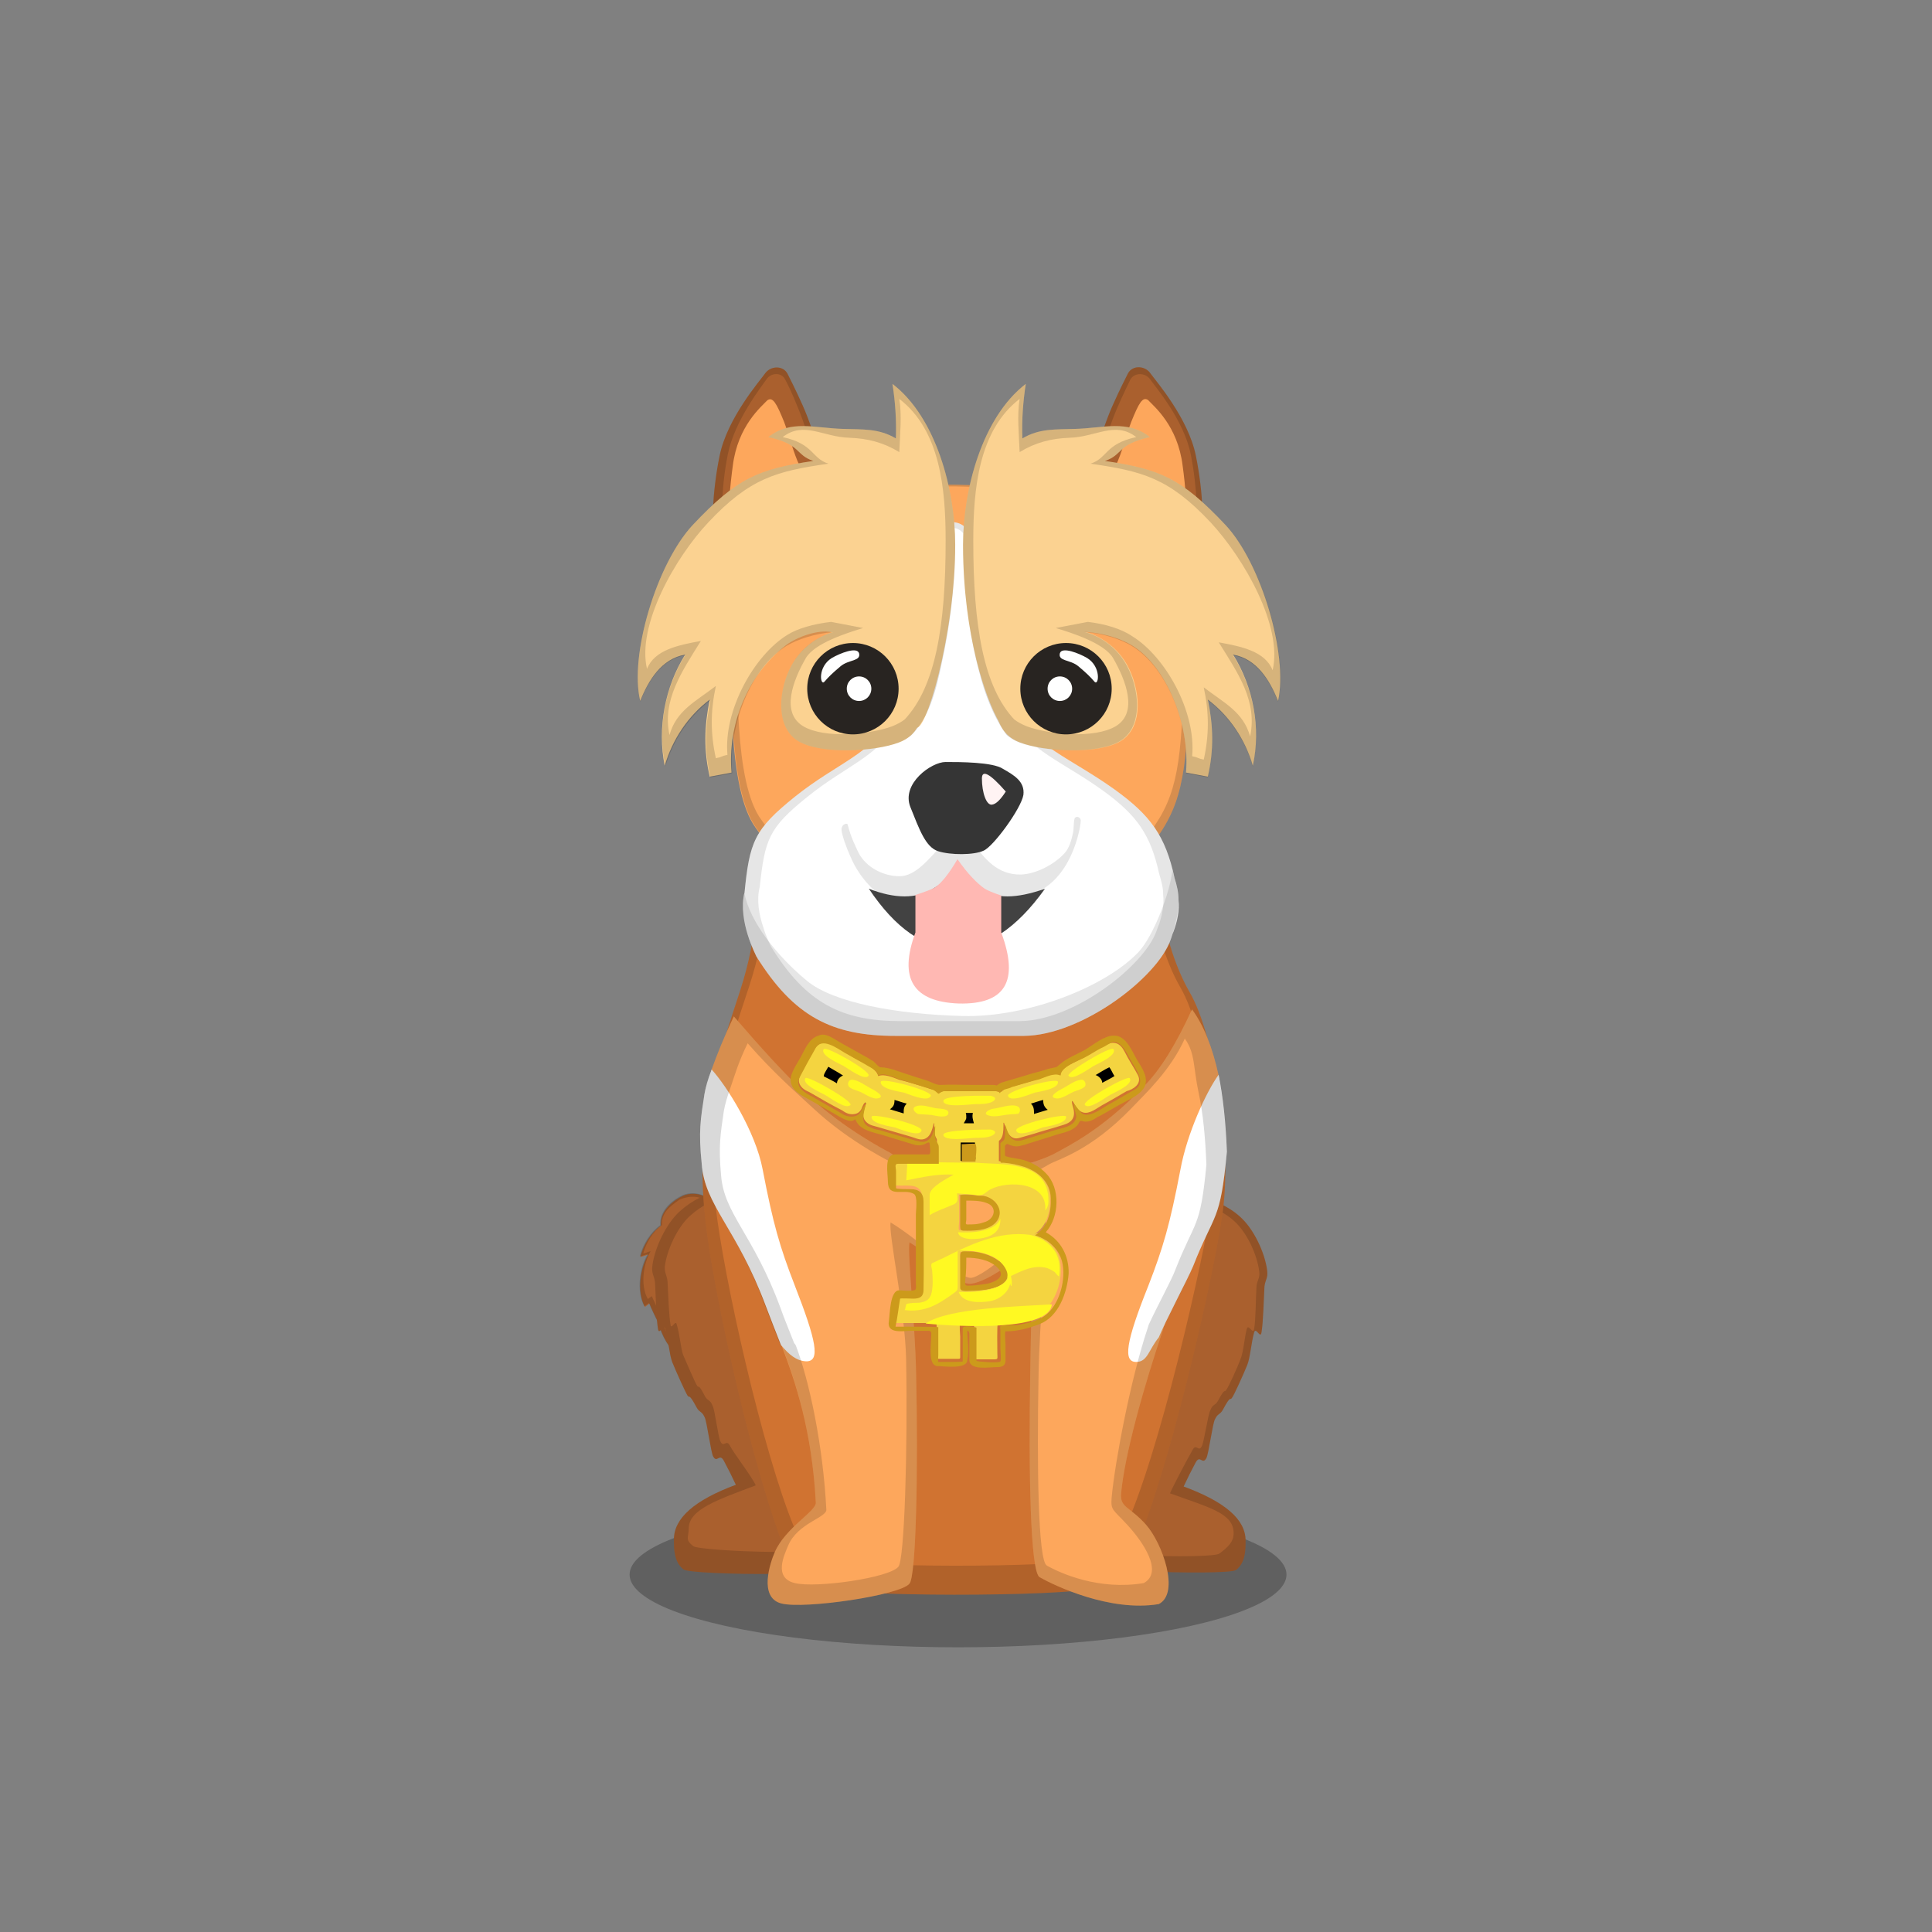 ﻿<?xml version="1.0" encoding="utf-8"?><!DOCTYPE svg PUBLIC "-//W3C//DTD SVG 1.1//EN" "http://www.w3.org/Graphics/SVG/1.1/DTD/svg11.dtd"><svg x="0" y="0" width="340px" height="340px" viewBox="0, 0, 340, 340" preserveAspectRatio="xMidYMid" font-size="0" id="a" enable-background="new 0 0 340 340" xmlns="http://www.w3.org/2000/svg" xmlns:xlink="http://www.w3.org/1999/xlink" xmlns:xml="http://www.w3.org/XML/1998/namespace" version="1.1"><rect x="0" y="0" width="340" height="340" fill="#808080" stroke="none"/><g id="b" fill="#000"><g id="c"><g transform="translate(0, 0) translate(0, 224)" id="d"><ellipse cx="168.6" cy="53.1" rx="57.8" ry="12.8" fill-opacity="0.25" id="e" /></g><g id="f"><g transform="translate(110.3, 119.9) translate(21.5, 106.5) scale(-1, 1) translate(-21.5, -106.5) translate(2, 90)" id="g"><g id="h"><path d="M24.9 18.9 C25.5 17.7 25.7 16.6 25.7 15.6 C25.3 16.7 24.6 17.7 23.6 18.4 C24.5 16.6 24.1 14.3 22.7 12.9 C22.5 16.6 20.1 20 19.4 21.4 C18.7 19.5 18 17.6 17.3 15.7 C17.1 17 16.8 18.2 16.6 19.5 C16.3 17.3 16.1 15.1 16.4 12.9 C16.2 13 16 13.2 15.8 13.3 C16.1 9.5 20 5.8 23.5 5.2 C26.7 4.6 31.5 5.6 33.6 8.8 C36.3 13 37.3 22.3 32.1 25.1 C30.4 26 27.3 27.7 26.4 28 C25.5 28.3 23.7 31 23.5 32.5 C22.5 31.6 22.3 30.2 21.1 29.3 C19.3 29.4 16.5 31.7 10 32 C-1.8 32.4 -1.1 25.2 1.9 24.1 C5.4 22.8 12.4 23.9 14.8 24.2 C19.1 24.6 22.9 23.2 24.9 18.9 z" id="i" fill="#FDA75C" /><path d="M15.9 13.9 C16.2 10.1 18.5 3.8 26 3.3 C27 3.2 28.1 3.3 29.2 3.6 C28.2 2.4 26.3 2 25 2.9 C25.9 0.7 28.8 -0.4 31 0.5 C32.6 1.2 35.2 3.1 35 5.8 C36.7 7 38.1 9.2 38.6 11.3 C38.1 11.2 37.7 11 37.2 10.9 C38.6 13.1 39.3 17.4 37.8 20.1 C37.5 19.9 37.3 19.7 37 19.5 C36.8 20.1 35.7 22.4 35.4 22.9 C34.8 25.3 33.5 27.5 31.7 29 C31.9 28.5 32 27.9 31.9 27.3 C31.9 27 31.8 26.6 31.6 26.3 C29.7 26.7 29.4 28.6 28.7 29.5 C28.7 28.9 28.1 28.1 26.5 28.4 C26.9 25.5 30.5 24.9 30.7 23.5 C30.9 24 31.4 24.3 31.9 24.6 C32.2 23.4 32.8 22.4 32.7 20.7 L34.2 21.3 C34.2 19.7 33.3 18.1 31.9 17.2 C32.8 17 33.7 16.8 34.6 16.7 C32.9 15.2 31.2 13.8 29.5 12.3 C30.5 12 31.4 11.8 32.4 11.5 C29.1 9.2 24.1 10 22 11.3 C22 10.2 22.6 8.1 23.3 7.8 C18.6 8.9 16.1 13.7 15.9 13.9 z" id="j" fill="#AA602E" /><path d="M3 23.8 C3.3 23.2 3.8 22.7 4.4 22.4 C6.5 21.6 10.2 22.9 13.2 24 C13.8 24.1 14.4 24.2 14.8 24.2 C19.1 24.6 22.9 23.2 24.9 18.9 C25.5 17.7 25.7 16.6 25.7 15.6 C25.3 16.7 24.6 17.7 23.6 18.4 C24.5 16.6 24.1 14.3 22.7 12.9 C22.5 16.6 20.1 20 19.4 21.4 L17.3 15.7 C17.1 17 16.8 18.2 16.6 19.5 C16.3 17.4 16.1 15.4 16.4 13.3 C16.2 13.7 16 13.9 16 13.9 C16 13.7 16 13.4 16.1 13.1 C16 13.2 16 13.2 15.9 13.2 C16 12.2 16.3 11.2 16.8 10.3 C18 7 20.7 3.6 26.1 3.2 C27.1 3.1 28.2 3.2 29.3 3.5 C28.3 2.3 26.4 1.9 25.1 2.8 C26 0.6 28.9 -0.5 31.1 0.4 C32.7 1.1 35.3 3 35.1 5.7 C36.8 6.9 38.2 9.1 38.7 11.2 C38.2 11.1 37.8 10.9 37.3 10.8 C38.7 13 39.4 17.3 37.9 20 C37.6 19.8 37.4 19.6 37.1 19.4 C36.9 20 35.8 22.3 35.5 22.8 C34.9 25.2 33.6 27.4 31.8 28.9 C32 28.4 32.1 27.8 32 27.2 C32 26.9 31.9 26.5 31.7 26.2 C29.8 26.6 29.5 28.5 28.8 29.4 C28.8 28.8 28.2 28 26.6 28.3 C26.6 28.1 26.7 27.9 26.7 27.8 C26.6 27.8 26.5 27.9 26.5 27.9 C25.6 28.2 23.8 30.9 23.6 32.4 C22.6 31.5 22.4 30.1 21.2 29.2 C19.4 29.3 16.6 31.6 10.1 31.9 C-1.7 32.3 -1 25.1 2 24 C2.2 23.9 2.6 23.8 3 23.8 z M3 23.8 C2 26 3.4 29.9 11.8 29.6 C17.7 29.3 20.3 27.2 21.9 27.1 C23 27.9 22.4 29.5 23.4 30.3 C23.6 28.9 26 26.1 26.8 25.9 C26.9 25.9 26.9 25.9 27 25.8 C27 26 26.9 26.1 26.9 26.3 C28.4 26 28.9 26.8 28.9 27.3 C29.5 26.5 29.8 24.5 31.6 24.1 C31.7 24.2 32.2 24.1 32.4 24.6 C32.7 25.3 32.7 25.8 32.6 26.1 C34.2 24.7 34.6 23.5 35.1 21.3 C35.4 20.8 36.4 18.7 36.6 18.2 C36.9 18.4 37.1 18.6 37.3 18.7 C38.7 16.2 38 12.3 36.8 10.3 C37.3 10.4 37.6 10.6 38.1 10.7 C37.6 8.8 36.4 6.8 34.8 5.7 C35 3.2 32.7 2 31.7 1.2 C29.7 0.4 27.8 0.5 26.4 2 C27.8 1.7 29.5 3 30.4 4.1 C29.4 3.8 27.4 3.6 26.5 3.7 C21.5 4 18.8 7.2 17.8 9.1 C17.3 9.9 16.5 12.6 16.5 12.8 C16.5 12.8 17.1 13 17.3 12.7 C16.9 13.9 16.8 15.1 16.9 16.4 C17.1 15.2 17.3 15.1 17.8 14.4 L19.5 19.8 C20.1 18.5 22.4 15.4 22.6 12 C23.9 13.3 25.2 15.6 24.4 17.2 C25.3 16.6 25.7 15.2 26.1 14.2 C26.3 15.2 26.5 18 25.9 19.1 C24.1 23 21.2 25.5 17.3 25.2 C16.5 25.1 15.1 24.6 13.4 24 C10.5 23.6 6 23.1 3 23.8 z" opacity="0.15" id="k" /></g></g><g transform="translate(120.5, 273.3) scale(1) translate(-120.5, -273.3) translate(85.9, 85.8) translate(28, 124)" id="l"><path d="M50.5 28.2 C50.5 14.3 19.2 -3.5 9.2 1 C8 1.6 6.8 2.4 5.7 3.4 C3.3 5.6 1.3 9.8 0.9 13 C0.7 14.5 1.4 14.8 1.4 16.4 C1.5 18.2 1.6 22.4 1.9 24.1 C2.1 25.3 2.9 23 3.2 24.1 C3.7 25.9 3.9 28.6 4.4 29.9 C5 31.4 6.8 35.4 7.1 35.8 C7.5 36.4 7.2 35.1 8.7 37.9 C9.2 38.8 9.6 38.5 10.1 39.6 C10.5 40.3 11.2 45.8 11.6 46.5 C12.3 47.8 12.7 45.8 13.5 47.3 C14.2 48.6 14.9 50 15.6 51.5 C8.3 54.2 4.7 57.4 4.7 61.1 C4.7 62.8 4.7 65.1 6.4 66.4 C7.7 67.4 37.5 67.9 38.9 65.1 C40.7 60 34.3 53.8 39.7 45.1 C43.7 38.5 50.5 37.5 50.5 28.2 z" id="m" fill="#AA602E" /><path d="M50.5 28.2 C50.5 37.5 43.7 38.5 39.7 45.1 C34.3 53.8 40.7 60 38.9 65.1 C37.5 67.9 7.7 67.4 6.4 66.4 C4.7 65.1 4.7 62.8 4.7 61.1 C4.7 57.4 8.3 54.2 15.6 51.5 C14.9 50 14.2 48.6 13.5 47.3 C12.7 45.8 12.3 47.8 11.6 46.5 C11.2 45.8 10.5 40.3 10.1 39.6 C9.6 38.5 9.2 38.8 8.7 37.9 C7.2 35.1 7.5 36.4 7.1 35.8 C6.8 35.4 5 31.4 4.4 29.9 C3.9 28.6 3.7 25.9 3.2 24.1 C2.9 23 2.1 25.3 1.9 24.1 C1.6 22.4 1.5 18.2 1.4 16.4 C1.4 14.8 0.7 14.5 0.9 13 C1.3 9.8 3.3 5.6 5.7 3.4 C6.8 2.4 8 1.6 9.2 1 C19.2 -3.5 50.5 14.3 50.5 28.2 z M48.3 27.1 C48.3 14.2 19.8 -2.2 10.7 2 C9.6 2.5 8.5 3.3 7.5 4.2 C5.3 6.2 3.5 10.1 3.1 13 C3 14.4 3.6 14.7 3.6 16.2 C3.7 17.8 3.8 21.7 4.1 23.3 C4.2 24.4 5 22.3 5.2 23.3 C5.7 24.9 5.9 27.4 6.3 28.6 C6.9 30 8.5 33.7 8.8 34.1 C9.1 34.6 8.9 33.4 10.2 36 C10.7 36.8 11.1 36.5 11.5 37.6 C11.9 38.2 12.5 43.3 12.9 43.9 C13.5 45.1 13.9 43.3 14.6 44.7 C15.2 45.9 18.5 50.2 19.1 51.6 C12.5 54.1 7.3 55.8 7.3 59.2 C7.3 60.8 6.6 61.1 8.1 62.3 C9.3 63.2 35.1 64.3 36.4 61.7 C38 57 33.5 50.7 38.4 42.6 C42.1 36.5 48.3 35.6 48.3 27.1 z" opacity="0.15" id="n" /></g><g transform="translate(217.4, 273.3) scale(1) translate(-217.4, -273.3) translate(85.9, 85.8) translate(113.5, 158) scale(-1, 1) translate(-113.5, -158) translate(89, 125)" id="o"><path d="M48.2 28.3 C48.2 14.6 24.6 -4.1 9.2 1 C8 1.6 6.8 2.3 5.7 3.3 C3.3 5.4 1.3 9.6 0.9 12.8 C0.7 14.3 1.4 14.5 1.4 16.1 C1.5 17.9 1.6 22 1.9 23.7 C2.1 24.9 2.9 22.6 3.2 23.7 C3.7 25.5 3.9 28.2 4.4 29.4 C5 30.9 6.8 34.9 7.1 35.2 C7.5 35.8 7.2 34.5 8.7 37.3 C9.2 38.2 9.6 37.9 10.1 39 C10.5 39.7 11.2 45.1 11.6 45.8 C12.3 47.1 12.7 45.1 13.5 46.6 C14.2 47.9 14.9 49.3 15.6 50.8 C8.3 53.5 4.7 56.6 4.7 60.3 C4.7 62 4.7 64.2 6.4 65.5 C7.7 66.5 39.4 65.8 40.8 63 C43.8 59.4 34.2 43.1 39.2 39.8 C44.4 37.6 48.2 34.7 48.2 28.3 z" id="p" fill="#AA602E" /><path d="M48.2 28.3 C48.2 34.7 44.4 37.6 39.2 39.8 C34.2 43.1 43.8 59.4 40.8 63 C39.4 65.8 7.7 66.5 6.4 65.5 C4.7 64.2 4.7 62 4.7 60.3 C4.7 56.6 8.3 53.5 15.6 50.8 C14.9 49.3 14.2 47.9 13.5 46.6 C12.7 45.1 12.3 47.1 11.6 45.8 C11.2 45.1 10.5 39.7 10.1 39 C9.6 37.9 9.2 38.2 8.7 37.3 C7.2 34.5 7.5 35.8 7.1 35.2 C6.8 34.9 5 30.9 4.4 29.4 C3.9 28.2 3.7 25.5 3.2 23.7 C2.9 22.6 2.1 24.9 1.9 23.7 C1.6 22 1.5 17.9 1.4 16.1 C1.4 14.5 0.7 14.3 0.9 12.8 C1.3 9.6 3.3 5.4 5.7 3.3 C6.8 2.3 8 1.6 9.2 1 C24.6 -4.1 48.2 14.6 48.2 28.3 z M46.8 27.4 C46.8 14.6 24.6 -2.9 10.1 1.9 C9 2.4 7.8 3.1 6.8 4 C4.5 6 2.7 9.9 2.3 12.9 C2.1 14.3 2.8 14.5 2.8 16 C2.9 17.7 2.9 21.5 3.2 23.1 C3.4 24.2 4.2 22 4.5 23.1 C4.9 24.7 5.1 27.3 5.6 28.4 C6.1 29.8 7.8 33.5 8.1 33.8 C8.5 34.4 8.2 33.2 9.6 35.8 C10.1 36.6 10.5 36.3 10.9 37.4 C11.3 38 12 43 12.4 43.7 C13 44.9 13.4 43 14.1 44.5 C14.8 45.7 17.4 50.6 18 52 C11.1 54.5 6.8 55.5 6.8 59 C6.8 60.5 7.7 61.4 9.3 62.6 C10.5 63.6 36.9 63.1 38.2 60.4 C41.1 57.1 33.6 41.2 38.3 38.1 C43.2 36 46.8 33.3 46.8 27.4 z" opacity="0.15" id="q" /></g><g transform="translate(85.9, 85.8) translate(35, 41)" id="r"><path d="M14.8 19.9 C11.3 33.7 12.9 36.6 9.3 47.7 C5.7 58.8 1.3 70.5 3.2 87.6 C4.6 100.8 11.8 132.8 17.6 146.9 C19.3 151.1 22.5 152.3 23.4 152.6 C27.2 154.2 66.3 154.3 72.2 152.6 C73.3 152.3 76.3 151.4 77.8 148.1 C84.6 134.1 92.8 97 94.1 87.6 C96.2 75.3 92.7 55.1 88.5 47.9 C82.5 37.5 82.5 23 81.3 20.8 C79.3 16.1 75.6 10.6 66.6 4.4 C63.9 2.5 51.7 0.7 49.1 0.8 C45.4 0.9 37.4 2 34.5 4.5 C28.5 9.6 16.7 12.5 14.8 19.9 z" id="s" fill="#D07331" /><path d="M14.8 19.9 C16.7 12.5 28.5 9.6 34.5 4.5 C37.4 2 45.4 0.9 49.1 0.8 C51.7 0.7 63.9 2.5 66.6 4.4 C75.6 10.6 79.3 16.1 81.3 20.8 C82.5 23 82.5 37.5 88.5 47.9 C92.7 55.1 96.2 75.3 94.1 87.6 C92.8 97 84.6 134.1 77.8 148.1 C76.3 151.4 73.3 152.3 72.2 152.6 C66.3 154.3 27.2 154.2 23.4 152.6 C22.5 152.3 19.3 151.1 17.6 146.9 C11.8 132.8 4.6 100.8 3.2 87.6 C1.3 70.5 5.7 58.8 9.3 47.7 C12.9 36.6 11.3 33.7 14.8 19.9 z M16.2 20.2 C12.8 33.5 14.4 36.3 10.9 46.9 C7.4 57.6 3.2 68.8 5 85.2 C6.4 97.8 13.3 128.6 18.9 142.1 C20.5 146.1 23.6 147.3 24.4 147.5 C28.1 149.1 65.6 149.2 71.2 147.5 C72.3 147.3 75.2 146.4 76.6 143.2 C83.1 129.8 91 94.2 92.3 85.2 C94.3 73.4 90.9 54 86.9 47.1 C81.1 37.1 81.1 23.2 80 21.1 C78.1 16.6 74.5 11.3 65.9 5.4 C63.3 3.5 51.6 1.8 49.1 1.9 C45.5 2 37.9 3.1 35.1 5.5 C29.3 10.3 18 13.1 16.2 20.2 z" opacity="0.15" id="t" /></g><g transform="translate(122.9, 177.64) scale(0.975, 1.027) translate(-121.7, -186.4) translate(98, 60.4) translate(24, 127)" id="u"><path d="M6.1 0.2 C11.1 5.7 15.3 10.1 18.8 13.2 C26.2 19.7 34 23.4 34.2 23.5 C39.7 27 43.3 27.1 48.3 27.1 C53.3 27.1 61.1 25.3 64.4 23.5 C66 22.6 72.5 19.8 80.3 12 C83.2 9.2 86 4.8 88.8 -1 C90.9 1.7 92.5 5.5 93.6 10.3 C94.4 14.1 91.9 19.6 92.1 24.6 C90.9 36.8 87.7 37.7 83.8 47 C82.9 49.2 84.6 50.8 83.6 53.8 C80.2 63.3 76.6 75.4 76 82 C75.8 84.4 77.6 84.2 80.5 87.3 C83.4 90.4 86.7 99 82.8 100.9 C74 102.3 63.9 97.7 61.3 96.3 C59.6 95.4 59.3 78 59.6 61.4 C59.7 51.6 60.3 42 59.6 39.7 C57.5 41.8 51.1 46.2 48.5 46 C45.9 45.8 43.6 42.3 37.8 38.9 C37.4 41.1 38.8 52.2 39 61.3 C39.4 78 39 96.2 37.8 97.4 C36.1 99.4 18.9 101.8 14.7 100.8 C10.5 99.8 12.7 93.7 13.5 92 C15.4 87.8 21 85 20.9 83.5 C20.2 71.3 17.3 63 14.7 56.5 C13.7 54.1 14.3 49.9 13.5 47.9 C8.1 34.4 6.9 36.4 4.9 31.7 C3.2 27.8 1 25.4 2 21.1 C3 16.8 1.4 11 2.1 9.3 C3 6.9 4.3 3.8 6.1 0.2 z" id="v" fill="#FDA75C" /><path d="M93.6 10.2 C94.4 14 94.9 18.4 95.1 23.4 C93.9 35.6 92.9 33.6 89 43 C88.1 45.1 83.9 52.6 82.8 55.2 C81 57.3 80.8 59.3 78.9 59.4 C76.2 59.6 76.9 55.9 80.9 46.4 C83.6 39.8 84.8 35.9 86.7 26.5 C87.9 20.2 91.4 13.1 93.6 10.2 z" id="w" fill="#FFF" /><path d="M14.6 56.5 C13.6 54.1 12.7 51.9 11.9 49.9 C6.6 36.4 0.8 32.6 0.3 25.4 C-0.3 19.9 0.1 17.8 0.8 13.5 C1 12.4 1.4 11 2.1 9.3 C4.8 12.1 10 19.9 11.3 26.4 C13.2 35.8 14.4 39.7 17.1 46.3 C21 55.8 21.8 59.4 19.1 59.3 C17.4 59.2 16.1 58.2 14.6 56.5 z" id="x" fill="#FFF" /><path d="M6.1 0.2 C11.1 5.7 15.3 10.1 18.8 13.2 C26.2 19.7 34 23.4 34.2 23.5 C39.7 27 43.3 27.1 48.3 27.1 C53.3 27.1 61.1 25.3 64.4 23.5 C66 22.6 72.5 19.8 80.3 12 C83.2 9.2 86 4.8 88.8 -1 C90.9 1.7 92.5 5.5 93.6 10.3 C94.4 14.1 94.9 18.5 95.1 23.5 C93.9 35.6 92.9 33.6 89 43 C88.3 44.7 85.5 49.8 83.8 53.1 C83.8 53.3 83.7 53.5 83.6 53.8 C80.2 63.3 76.6 75.4 76 82 C75.8 84.4 77.6 84.2 80.5 87.3 C83.4 90.4 86.7 99 82.8 100.9 C74 102.3 63.9 97.7 61.3 96.3 C59.6 95.4 59.3 78 59.6 61.4 C59.7 51.6 60.3 42 59.6 39.7 C57.5 41.8 51.1 46.2 48.5 46 C45.9 45.8 43.6 42.3 37.8 38.9 C37.4 41.1 38.8 52.2 39 61.3 C39.4 78 39 96.2 37.8 97.4 C36.1 99.4 18.9 101.8 14.7 100.8 C10.5 99.8 12.7 93.7 13.5 92 C15.4 87.8 21 85 20.9 83.5 C20.2 71.5 17.4 63.3 14.9 56.9 C14.8 56.8 14.7 56.6 14.5 56.5 C13.5 54.1 12.6 51.9 11.8 49.9 C6.6 36.4 0.8 32.6 0.3 25.4 C-0.3 19.9 0.1 17.8 0.8 13.5 C1 12.4 1.4 11 2.1 9.3 C3 6.9 4.3 3.8 6.1 0.2 z M8.6 4.8 C6.9 8.1 6.3 10.2 5.5 12.4 C4.9 14 4.5 15.3 4.3 16.4 C3.7 20.4 3.3 22.3 3.8 27.4 C4.3 34 9.6 37.5 14.5 50.1 C15.2 52 16.1 54 17 56.2 C17.1 56.3 17.2 56.4 17.3 56.6 C19.7 62.6 22.2 73.6 22.8 84.7 C22.9 86.1 17.6 87 15.9 90.9 C15.2 92.5 13.2 96.4 17.1 97.3 C21 98.2 34.2 96.4 35.8 94.5 C36.9 93.4 37.5 74.5 37.2 58.9 C37 50.5 34 37.5 34.4 35.5 C39.8 38.6 46.5 44.9 48.8 45 C51.1 45.1 60.4 37 62.3 35.1 C62.9 37.2 61.2 52.7 61.1 61.8 C60.8 77.1 61 93.5 62.6 94.3 C65 95.6 72 98.6 80.1 97.3 C83.7 95.4 79.9 90.2 77.2 87.4 C74.5 84.6 74.1 84.9 74.3 82.6 C74.9 76.5 77.7 62.4 80.8 53.6 C80.9 53.4 80.9 53.2 81 53 C82.5 49.9 85.2 45.2 85.8 43.6 C89.4 34.9 90.3 36.7 91.4 25.6 C91.2 20.9 90.8 16.8 90 13.3 C89 8.9 89.4 6.5 87.5 4 C84.9 9.5 80.4 13.4 77.8 16 C70.5 23.2 64.6 24.7 63.1 25.5 C60 27.2 52.9 30.9 48.3 30.9 C43.7 30.9 40.2 28.7 35.2 25.5 C35 25.4 27.3 22 20.5 16 C17.2 13.1 13.2 9.8 8.6 4.8 z" opacity="0.15" id="y" /></g></g><g id="z"><g transform="translate(137.7, 105) scale(0.8) translate(-137.7, -105) translate(-288, 48.6) translate(26, 0)" id="a1"><g transform="translate(0.776, 0)" id="b1"><path d="M383.5 49.2 C383.4 40.7 383.4 33.7 385.1 25.4 C386.8 17.1 393.9 9 395.1 7.3 C396.3 5.6 399 5.5 400 7.3 C400.5 8.3 401.7 10.6 403.4 14.4 C404.8 17.5 406.2 22 406.9 23.5 C410.4 31.4 413.3 35.7 414.2 40 C414.1 46.4 409 50.5 399.9 60.6 C398.3 62.5 395.1 63.8 391.5 63.2 C387.9 62.6 383.6 57.7 383.5 49.2 z" id="c1" fill="#AA602E" /><path d="M383.5 49.2 C383.4 40.7 383.4 33.7 385.1 25.4 C386.8 17.1 393.9 9 395.1 7.3 C396.3 5.6 399 5.5 400 7.3 C400.5 8.3 401.7 10.6 403.4 14.4 C404.8 17.5 406.2 22 406.9 23.5 C410.4 31.4 413.3 35.7 414.2 40 C414.1 46.4 409 50.5 399.9 60.6 C398.3 62.5 395.1 63.8 391.5 63.2 C387.9 62.6 383.6 57.7 383.5 49.2 z M385.6 46.7 C385.7 54.4 389.3 58.9 392.4 59.4 C395.4 59.9 398.1 58.8 399.5 57 C407.2 47.8 411.5 44.1 411.6 38.3 C410.8 34.4 408.4 30.5 405.4 23.3 C404.8 21.9 403.6 17.9 402.4 15 C401 11.5 400 9.5 399.5 8.6 C398.7 7 396.4 7.1 395.4 8.6 C394.4 10.1 388.4 17.6 386.9 25.1 C385.4 32.6 385.5 39 385.6 46.7 z" opacity="0.15" id="d1" /><path d="M389.4 55.7 C386 50.7 386.8 36.3 388 27.6 C389.1 18.8 394.3 14.6 395.6 13.2 C396.8 12.4 397.6 13.8 399.3 18 C400.2 20.3 401.4 25 402.7 27.6 C406.5 34.8 409.5 38.3 409.3 41.9 C409.1 46.8 405.3 47.1 401.3 53.4 C398.6 57.6 392.8 60.7 389.4 55.7 z" id="e1" fill="#FDA75C" /></g></g><g transform="translate(198.7, 104) scale(0.8) translate(-198.7, -104) translate(-285, 48.8) translate(101, 29) scale(-1, 1) translate(-101, -29) translate(85, 0)" id="f1"><g transform="translate(0.224, 0)" id="g1"><path d="M-383.2 49.2 C-383.3 40.7 -383.3 33.7 -381.6 25.4 C-379.9 17.1 -372.8 9 -371.6 7.3 C-370.4 5.6 -367.7 5.5 -366.7 7.3 C-366.2 8.3 -365 10.6 -363.3 14.4 C-361.9 17.5 -360.5 22 -359.8 23.5 C-356.3 31.4 -353.4 35.7 -352.5 40 C-352.6 46.4 -357.7 50.5 -366.8 60.6 C-368.4 62.5 -371.6 63.8 -375.2 63.2 C-378.8 62.6 -383.1 57.7 -383.2 49.2 z" id="h1" fill="#AA602E" /><path d="M-383.2 49.2 C-383.3 40.7 -383.3 33.7 -381.6 25.4 C-379.9 17.1 -372.8 9 -371.6 7.3 C-370.4 5.6 -367.7 5.5 -366.7 7.3 C-366.2 8.3 -365 10.6 -363.3 14.4 C-361.9 17.5 -360.5 22 -359.8 23.5 C-356.3 31.4 -353.4 35.7 -352.5 40 C-352.6 46.4 -357.7 50.5 -366.8 60.6 C-368.4 62.5 -371.6 63.8 -375.2 63.2 C-378.8 62.6 -383.1 57.7 -383.2 49.2 z M-381.9 47 C-381.8 54.8 -378 59.2 -374.8 59.8 C-371.6 60.4 -368.8 59.2 -367.3 57.4 C-359.2 48.2 -354.7 44.4 -354.6 38.6 C-355.4 34.7 -358 30.7 -361.1 23.5 C-361.7 22.1 -363 18 -364.2 15.2 C-365.7 11.7 -366.8 9.6 -367.2 8.7 C-368.1 7.1 -370.5 7.1 -371.6 8.7 C-372.7 10.3 -379 17.6 -380.5 25.2 C-382 32.8 -382 39.2 -381.9 47 z" opacity="0.15" id="i1" /><path d="M-377.3 55.7 C-380.7 50.7 -379.9 36.3 -378.7 27.6 C-377.6 18.8 -372.4 14.6 -371.1 13.2 C-369.9 12.4 -369.1 13.8 -367.4 18 C-366.5 20.3 -365.3 25 -364 27.6 C-360.2 34.8 -357.2 38.3 -357.4 41.9 C-357.6 46.8 -361.4 47.1 -365.4 53.4 C-368.1 57.6 -373.9 60.7 -377.3 55.7 z" id="j1" fill="#FDA75C" /></g></g><g transform="translate(90.9, 84.8) translate(37, 0)" id="k1"><g id="l1"><path d="M40.1 0.5 C72.4 1 81.8 11.6 81.5 30 C81.2 48.3 80.7 55.1 76.4 61.6 C72.1 68.1 70.7 71.6 67.7 81.7 C64.7 91.8 55.4 91.4 41.7 91.7 C28 92 16 87.5 14.9 80.5 C13.8 73.5 10.1 67.7 5.1 60.9 C0.1 54.1 0.8 35.1 0.7 24.3 C0.6 13.5 7.9 0 40.1 0.5 z" id="m1" fill="#FDA75C" /><g transform="translate(28.162, 84.514)" id="n1"><path d="M0.6 6.7 C3.9 8.4 6.8 9.3 9.2 9.4 C12.9 9.6 20.5 9.4 23.4 8.1 C25.4 7.2 26.8 6.8 27.6 6.8 C23.9 3.9 21.4 2.4 20.1 2.2 C18.2 2 12.8 -0.1 11 1.1 C9.2 2.3 5.2 3 4.3 3.8 C3.7 4.3 2.5 5.2 0.6 6.7 z" id="o1" fill="#AA602E" /></g><path d="M55.4 91 C55.5 91.1 55.6 91.2 55.8 91.3 C55 91.3 53.6 91.7 51.6 92.6 C48.7 93.9 41.1 94.1 37.4 93.9 C35 93.8 32.1 92.9 28.8 91.2 C29.1 91 29.3 90.8 29.6 90.6 C21.6 88.9 15.7 85.3 15 80.5 C13.9 73.5 10.2 67.7 5.2 60.9 C0.2 54.1 0.9 35.1 0.8 24.3 C0.7 13.5 7.9 0 40.1 0.5 C72.4 1 81.8 11.6 81.5 30 C81.2 48.3 80.7 55.1 76.4 61.6 C72.1 68.1 70.7 71.6 67.7 81.7 C65.8 87.9 61.6 90.2 55.4 91 z M55 88.8 C61 88 65.2 85.8 67 79.7 C69.9 69.9 71.3 66.5 75.5 60.2 C79.7 53.9 80.2 47.3 80.5 29.5 C80.8 11.6 71.7 1.3 40.3 0.8 C8.8 0.3 1.7 13.4 1.8 23.9 C1.9 34.4 1.2 52.9 6.1 59.5 C11 66.1 14.6 71.7 15.6 78.6 C16.3 83.3 22 86.8 29.8 88.4 C29.6 88.6 29.3 88.8 29.1 89 C32.3 90.7 35.1 91.5 37.5 91.6 C41.1 91.8 48.5 91.6 51.3 90.3 C53.2 89.4 54.6 89 55.4 89 C55.2 89 55.1 88.9 55 88.8 z" opacity="0.15" id="p1" /></g></g><g transform="translate(169.6, 141.3) scale(1) translate(-169.6, -139.3)" id="q1"><g transform="translate(108, 59.2) translate(22, 30)" id="r1"><g id="s1"><path d="M76.7 63.3 C75.1 55.9 72.5 52.3 66.1 47.7 C58.4 42.2 52.2 40.3 47.5 33.1 C46 30.8 44.9 28.2 43.9 20.7 C43.3 16.2 42.8 12.9 42.4 9.2 C42 5.5 41.1 0.8 37.7 0.7 C34.3 0.6 33.6 4.7 33.5 9.9 C33.4 15.2 33 16.9 32.3 22.2 C31.2 29.7 29.2 32.1 27.7 34.5 C23 41.8 17.4 43 9.9 49 C2.7 54.8 1.9 56.9 1 66.1 C1 66 1 66 1 65.9 C-0.2 70.9 3.1 77 3.1 77.1 C9.7 87.7 16.4 91.1 27.6 91.1 C32.7 91.1 38 91.1 50.2 91.1 C60.4 91 73.7 80.8 76 74.2 C76.2 73.7 76.3 73.2 76.5 72.8 C77.2 70.9 77.6 69 77.4 67.2 C77.4 65.8 77.1 64.6 76.7 63.3 z" id="t1" fill="#FFF" /><path d="M76 74.2 C73.7 80.8 60.4 91 50.2 91.1 C38.4 91.1 33 91.1 27.6 91.1 C16.4 91.1 9.7 87.7 3.1 77.1 C3.1 77 -0.2 70.9 1 65.9 C1.9 71 6.8 77.1 12 81.4 C16.7 85.3 27.9 87.3 39.4 87.6 C50.9 87.9 64.7 82.4 70.4 76.3 C73 73.5 76 65.7 76.3 61.9 C77.3 65.5 78.3 67.5 76 74.2 z" fill-opacity="0.1" id="u1" fill="#010101" /><path d="M76.7 63.3 C77.1 64.6 77.4 65.8 77.4 67.2 C77.6 69 77.2 70.9 76.5 72.8 C76.3 73.2 76.2 73.7 76 74.2 C73.7 80.8 60.4 91 50.2 91.1 L27.6 91.1 C16.4 91.1 9.7 87.7 3.1 77.1 C3.1 77.1 2.3 75.5 1.6 73.3 C0.9 71.1 0.4 68.4 1 65.9 C1 65.9 1 65.9 1 66 C1.9 56.9 2.7 54.8 9.9 49 C17.4 43 23 41.8 27.7 34.5 C29.2 32.1 31.2 29.7 32.3 22.2 C33 16.9 33.4 15.2 33.5 9.9 C33.6 4.7 34.3 0.6 37.7 0.7 C41.1 0.8 42 5.5 42.4 9.2 C42.8 12.9 43.3 16.2 43.9 20.7 C44.9 28.2 46 30.8 47.5 33.1 C52.2 40.3 58.4 42.2 66.1 47.7 C72.5 52.3 75.1 55.9 76.7 63.3 L76.7 63.3 z M74.7 66.3 C74.7 65 74.4 63.9 74 62.6 C72.5 55.7 70.1 52.3 64.2 48 C57 42.8 51.3 41.1 46.9 34.3 C45.5 32.1 44.5 29.7 43.6 22.7 C43 18.5 42.6 15.4 42.2 11.9 C41.8 8.4 40.9 1.8 37.7 1.7 C34.5 1.6 33.9 7.6 33.9 12.5 C33.8 17.5 33.4 19.1 32.8 24 C31.8 31 29.9 33.3 28.5 35.5 C24.1 42.3 18.9 43.5 12 49.1 C5.3 54.5 4.6 56.5 3.7 64.9 C3.1 67.2 3.6 69.8 4.3 71.9 C4.9 73.9 5.7 75.4 5.7 75.4 C11.8 85.3 18.1 88.5 28.5 88.5 L49.5 88.5 C59 88.4 71.3 78.8 73.5 72.7 C73.7 72.2 73.8 71.8 74 71.4 C74.5 69.8 74.9 68 74.7 66.3 z" fill-opacity="0.1" id="v1" fill="#010101" /></g></g><g transform="translate(108.3, 61.6) translate(39, 80)" id="w1"><path d="M0.8 2.5 C0.9 3.5 1.7 5.7 2.3 7 C3.9 10.9 6.6 13.2 7.4 13.8 C11 16.7 14.3 16.6 21.5 16.6 C30.5 16.7 31.2 15.6 35.8 13.1 C41.7 9.9 42.9 1.6 42.9 0.8 C42.8 0 41.9 0 41.8 0.5 C41.6 1.1 41.7 2.5 41.5 3.1 C41.1 5 40.6 6 39.9 6.7 C38.1 8.6 35 10.2 32.4 10.3 C28.3 10.4 25.9 7.6 23.6 4.2 C23.3 3.7 22.6 3.4 21.4 3.1 C20.3 3.4 19.6 3.8 19.2 4.2 C16 7.9 13.7 10.6 11 10.6 C8.1 10.6 5.1 9 3.8 6.5 C3.2 5.2 2.5 3.9 1.9 1.6 C1.9 1.1 0.7 1.4 0.8 2.5 z" fill-opacity="0.1" id="x1" fill="#010101" /><g transform="translate(5, 7)" id="y1"><path d="M0.6 5.8 C5.2 7.6 9 7.6 11.9 5.8 C13.9 4.6 15.2 3.4 15.7 2.2 C15.9 1.8 16.1 1.5 16.3 1.2 C16.8 2.5 18.2 4 20.5 5.8 C22.8 7.6 26.5 7.6 31.6 5.8 C26.6 12.8 21.3 16.3 15.8 16.3 C10.3 16.3 5.3 12.8 0.6 5.8 z" id="z1" fill="#424242" /><path d="M8.8 13.5 L8.8 6.9 C10.6 6.3 11.7 5.9 12.2 5.6 C13.3 4.9 14.7 3.2 16.2 0.6 C18 3.2 19.7 4.9 21 5.8 C21.5 6.1 22.4 6.5 23.9 7 L23.9 13.5 C27.1 22.1 24.6 26.2 16.4 26 C8.4 25.7 5.8 21.6 8.8 13.5 z" id="a2" fill="#FFB8B3" /></g></g><g transform="translate(103.3, 71.8) translate(56, 60)" id="b2"><g id="c2"><path d="M0.9 8.2 C2.5 12.2 3.6 15.3 5.8 16 C8 16.7 12.1 16.7 13.8 15.9 C15.5 15.2 20.4 8.5 20.8 6.1 C21.1 3.7 19.1 2.6 17.2 1.5 C15.4 0.3 9.6 0.3 7.1 0.3 C4.6 0.3 -0.7 4.1 0.9 8.2 z" id="d2" fill="#353535" /><path d="M13.5 3.2 C13.5 5.7 14.3 8 15.3 7.8 C16 7.7 16.8 6.9 17.7 5.5 C14.9 2.3 13.5 1.6 13.5 3.2 z" id="e2" fill="#FFF3F3" /></g></g><g transform="translate(150.1, 119.2) scale(1.2) translate(-150.1, -119.2) translate(99.6, 45)" id="f2"><g transform="translate(18, 29)" id="g2"><path d="M23.6 41.6 C25.6 38.1 29.7 36 33.7 36.5 C37.7 37 41.2 39.9 42.3 43.8 C43.4 47.6 42.9 51.8 39.2 53.1 C35.8 54.4 27.9 54.9 24.5 52.9 C21 50.8 21.6 45.1 23.6 41.6 z" id="h2" fill="#FBD291" /><path d="M9 21.2 C15.5 14.3 18.6 13 26.7 11.8 C24 10.9 25 9.4 20.1 8.3 C23.4 5.7 26.9 7 31.1 7.1 C33.9 7.2 36.3 7 38.8 8.5 C38.9 5.8 38.7 3.1 38.3 0.5 C44.7 5.4 47.5 16 47.5 24.1 C47.5 37.4 43 52.3 41.7 50.8 C38.4 44.3 34.3 37.9 29.3 36.9 C27.4 36.5 24.3 37.6 22.7 38.8 C16.9 43.3 14.1 50.6 14.7 57.5 C13.6 57.7 12.6 57.9 11.5 58.1 C10.6 54.2 10.7 50.7 11.5 46.8 C8.3 49.2 6 52.7 4.9 56.5 C3.8 51 4.9 45 7.9 40.2 C4.4 40.8 2.5 44 1.3 47 C-0.3 40.3 3.7 26.9 9 21.2 z" id="i2" fill="#FBD291" /><path d="M22.8 38.9 C17.5 42.1 14.2 50.7 14.8 57.6 C13.7 57.8 12.7 58 11.6 58.2 C10.7 54.3 10.8 50.8 11.6 46.9 C8.4 49.3 6.1 52.8 5 56.6 C3.8 51.1 4.9 45.1 7.9 40.3 C4.4 40.9 2.5 44.1 1.3 47.1 C-0.3 40.3 3.7 26.9 9 21.2 C15.5 14.3 18.6 13 26.7 11.8 C24 10.9 25 9.4 20.1 8.3 C23.4 5.7 26.9 7 31.1 7.1 C33.9 7.2 36.3 7 38.8 8.5 C38.9 5.8 38.7 3.1 38.3 0.5 C44.7 5.4 47.5 16 47.5 24.1 C47.5 30.5 46.6 36.5 45.6 41.1 C44.6 46 43.6 49.4 41.1 52 C40.6 52.4 40 52.8 39.2 53.1 C35.8 54.4 27.9 54.9 24.5 52.9 C21 50.8 21.6 45.1 23.6 41.6 C24.9 39.3 27.1 37.6 29.6 36.9 C26.9 37.1 24.3 38 22.8 38.9 z M29.3 35.4 L34 36.3 C31.7 37 26.9 38.5 25.6 40.7 C23.7 44 21.9 48.7 25.2 50.7 C28.4 52.6 35.1 51.9 38.3 50.7 C39 50.4 39.6 50.1 40.1 49.7 C44.6 44.9 46.1 36 46.1 23.5 C46.1 15.9 45.3 7.3 39.3 2.7 C39.7 5.1 39.4 7.9 39.3 10.5 C37 9.1 34.7 8.5 32 8.4 C28.1 8.3 25.3 5.9 22.2 8.3 C26.8 9.3 26.4 11.4 28.9 12.2 C21.3 13.3 17.4 14.3 11.3 20.8 C6.4 26 0.8 35.9 2.3 42.3 C3.4 39.5 6.9 38.8 10.2 38.2 C7.4 42.7 4.5 46.9 5.6 52 C6.6 48.4 9.4 47.1 12.4 44.8 C11.6 48.5 11.6 51.8 12.4 55.4 C13.4 55.2 13.1 55.1 14.1 54.9 C13.5 48.4 18 40.3 22.9 37.3 C24.3 36.4 26.7 35.7 29.3 35.4 z" opacity="0.15" id="j2" /><circle cx="32.5" cy="45.2" r="6.7" id="k2" fill="#282421" /><path d="M33.4 47 C34.4 47 35.2 46.2 35.2 45.2 C35.2 44.2 34.4 43.4 33.4 43.4 C32.4 43.4 31.6 44.2 31.6 45.2 C31.6 46.2 32.4 47 33.4 47 z" id="l2" fill="#FFF" /><path d="M29.4 40.7 C30.6 40 33.1 39 33.4 40 C33.7 41.2 31.9 40.9 30.7 41.9 C29.4 43 29 43.4 28.3 44.2 C27.7 44.8 27.3 42 29.4 40.7 z" id="m2" fill="#FFF" /></g></g><g transform="translate(187.6, 119.2) scale(1.2) translate(-187.6, -119.2) translate(105.1, 45) translate(67, 29)" id="n2"><g id="o2"><path d="M24.4 41.6 C22.4 38.1 18.3 36 14.3 36.5 C10.3 37 6.8 39.9 5.7 43.8 C4.6 47.6 5.1 51.8 8.8 53.1 C12.2 54.4 20.1 54.9 23.5 52.9 C27 50.8 26.4 45.1 24.4 41.6 z" id="p2" fill="#FBD291" /><circle cx="15.5" cy="45.2" r="6.7" id="q2" fill="#282421" /><path d="M14.6 47 C13.6 47 12.8 46.2 12.8 45.2 C12.8 44.2 13.6 43.4 14.6 43.4 C15.6 43.4 16.4 44.2 16.4 45.2 C16.4 46.2 15.6 47 14.6 47 z" id="r2" fill="#FFF" /><path d="M18.6 40.7 C17.4 40 14.9 39 14.6 40 C14.3 41.2 16.1 40.9 17.3 41.9 C18.6 43 19 43.4 19.7 44.2 C20.3 44.8 20.7 42 18.6 40.7 z" id="s2" fill="#FFF" /><path d="M38.9 21.2 C32.4 14.3 29.3 13 21.2 11.8 C23.9 10.9 22.9 9.4 27.8 8.3 C24.5 5.7 21 7 16.8 7.1 C14 7.2 11.6 7 9.1 8.5 C9 5.8 9.2 3.1 9.6 0.5 C3.2 5.4 0.4 16 0.4 24.1 C0.4 37.4 3.8 46.9 5.7 50.1 C5.8 34.3 19.9 35.7 25.1 38.8 C30.3 41.9 33.7 50.6 33.1 57.5 C34.2 57.7 35.2 57.9 36.3 58.1 C37.2 54.2 37.1 50.7 36.3 46.8 C39.5 49.2 41.8 52.7 42.9 56.5 C44.1 51 43 45 40 40.2 C43.5 40.8 45.4 44 46.6 47 C48.1 40.3 44.2 26.9 38.9 21.2 z" id="t2" fill="#FBD291" /><path d="M25.1 38.9 C30.4 42.1 33.7 50.7 33.1 57.6 C34.2 57.8 35.2 58 36.3 58.2 C37.2 54.3 37.1 50.8 36.3 46.9 C39.5 49.3 41.8 52.8 42.9 56.6 C44.1 51.1 43 45.1 40 40.3 C43.5 40.9 45.4 44.1 46.6 47.1 C48.2 40.3 44.2 26.9 38.9 21.2 C32.4 14.3 29.3 13 21.2 11.8 C23.9 10.9 22.9 9.4 27.8 8.3 C24.5 5.7 21 7 16.8 7.1 C14 7.2 11.6 7 9.1 8.5 C9 5.8 9.2 3.1 9.6 0.5 C3.2 5.4 0.4 16 0.4 24.1 C0.4 31.8 1.6 38.6 3 43.6 C4 47.3 5.5 50.3 6.8 52 C7.3 52.4 7.9 52.8 8.7 53.1 C12.1 54.4 20 54.9 23.4 52.9 C26.9 50.8 26.3 45.1 24.3 41.6 C23 39.3 20.8 37.6 18.3 36.9 C21.1 37.1 23.6 38 25.1 38.9 z M18.7 35.4 L14 36.3 C16.3 37 21.1 38.5 22.4 40.7 C24.3 44 26.1 48.7 22.8 50.7 C19.6 52.6 12.9 51.9 9.7 50.7 C9 50.4 8.4 50.1 7.9 49.7 C3.4 44.9 1.9 36 1.9 23.5 C1.9 15.9 2.7 7.3 8.7 2.7 C8.3 5.1 8.6 7.9 8.7 10.5 C11 9.1 13.3 8.5 16 8.4 C19.9 8.3 22.7 5.9 25.8 8.3 C21.2 9.3 21.6 11.4 19.1 12.2 C26.7 13.3 30.6 14.3 36.7 20.8 C41.7 26.2 47.3 36.1 45.8 42.5 C44.7 39.7 41.2 39 37.9 38.4 C40.7 42.9 43.6 47 42.5 52.2 C41.5 48.6 38.7 47.3 35.7 45 C36.5 48.7 36.5 52 35.7 55.6 C34.7 55.4 35 55.3 34 55.1 C34.6 48.6 30.1 40.5 25.2 37.5 C23.6 36.4 21.2 35.7 18.7 35.4 z" opacity="0.15" id="u2" /></g></g></g></g></g><g id="v2"><g transform="matrix(1, 0, 0, 1, 0, -0.02)"><g transform="translate(139.05, 181.633) scale(0.896, 0.913)"><g transform="translate(202, 207) translate(-2413.8, -415.7)" id="w2"><g transform="translate(9, 6)" id="x2"><path d="M2266.8 206.5 C2258.2 212.4 2247.9 215.7 2237.4 215.3 C2227.1 215.1 2217.7 211.6 2209.2 206.1 C2208.7 206.9 2208.3 207.8 2207.8 208.6 C2207.2 209.5 2207.2 210.1 2206.9 211.1 C2206.4 212.2 2216 215.7 2217.2 216.2 C2221.8 218 2226.5 219.3 2231.3 220.1 C2231.5 220.1 2233.8 220.3 2233.8 220.5 L2233.8 225 C2233.8 225.5 2233.6 229.8 2233.9 229.8 C2236.1 229.8 2238.4 229.8 2240.5 229.8 C2241.1 229.8 2241.1 229.9 2241.1 229.3 L2241.1 220 C2241.1 219.4 2244.6 218.6 2245.1 218.6 C2246.9 218.5 2248.5 219 2250.2 219.1 C2252 219.2 2253.1 218.9 2254.6 217.9 C2256.3 216.8 2257.5 215.8 2259.7 216 C2262.8 216.2 2265.2 212.8 2267.4 211 C2267.5 210.9 2268.8 209.9 2268.7 209.9 C2268.5 209.5 2268.2 209.2 2268 208.8 C2267.8 207.9 2267.3 207.2 2266.8 206.5 z" id="y2" /><g transform="translate(18, 15)" id="z2"><path d="M2232.7 226.7 C2235.3 225.2 2236.1 222 2235.8 219 C2235.3 215.7 2232.5 213.9 2229.6 213.2 C2229.2 213.1 2225.8 212.5 2225.8 212.6 L2225.8 206.5 C2225.8 205.6 2225.6 205.9 2224.6 205.9 C2223.5 205.9 2222.4 205.9 2221.3 205.9 C2220.8 205.9 2221.1 207.1 2221.1 207.4 C2221.1 208.6 2221.1 209.9 2221.1 211.1 C2221.1 211.7 2221.5 212.6 2220.7 212.6 C2220.5 212.6 2218.3 212.7 2218.3 212.5 L2218.3 206.1 C2218.3 205.3 2217.6 205.6 2216.9 205.6 C2215.8 205.6 2214.8 205.6 2213.7 205.6 C2213.5 205.6 2213.6 207.3 2213.6 207.5 C2213.6 208.2 2213.8 212.5 2213.4 212.5 C2211.2 212.5 2208.9 212.5 2206.7 212.5 C2206.5 212.5 2205.3 212.4 2205.3 212.6 C2205.3 213.8 2205.3 215 2205.3 216.1 C2205.3 217.2 2205.1 217.3 2206.1 217.3 C2207.5 217.4 2209.8 216.9 2210.5 218.5 C2211.1 219.8 2210.7 221.8 2210.7 223.1 C2210.7 227.5 2210.7 231.8 2210.7 236.2 C2210.7 237.1 2210.9 238.2 2209.8 238.4 C2208.6 238.5 2207.4 238.4 2206.3 238.4 C2205.8 238.4 2205.4 243.1 2205.2 243.8 L2213.5 243.8 C2213.6 243.8 2213.6 245.5 2213.6 245.7 C2213.6 246.9 2213.6 248.2 2213.6 249.4 C2213.6 250 2213.2 250.7 2214 250.7 C2215.2 250.7 2216.2 250.7 2217.4 250.7 C2218.3 250.7 2218.2 250.8 2218.2 249.9 C2218.2 248.7 2218.2 247.5 2218.2 246.4 C2218.2 246 2218 244.2 2218.2 243.9 C2218.4 243.6 2220.4 243.9 2220.9 243.9 C2221 243.9 2220.9 245.9 2220.9 246 C2220.9 247.2 2220.9 248.4 2220.9 249.7 C2220.9 250.5 2220.7 250.8 2221.5 250.8 C2222.7 250.8 2223.9 250.8 2224.9 250.8 C2225.7 250.8 2225.5 250.6 2225.5 249.7 C2225.5 249.1 2225.4 243.9 2225.6 243.9 C2228.9 243.9 2232.4 243.5 2234.9 241.2 C2237.3 239 2238.4 235 2237.8 231.8 C2237.4 229.4 2235.3 227.6 2232.7 226.7 C2233.9 226 2234.6 227.3 2232.7 226.7 z M2218.2 230.1 C2220.7 229.9 2223.7 229.7 2226 231 C2227.5 231.9 2228.2 233.8 2227.2 235.5 C2226.3 236.8 2224.3 237.2 2222.7 237.4 C2221.3 237.5 2220 237.5 2218.6 237.5 C2218.2 237.3 2218.4 236.6 2218.4 236 C2218.3 234 2218.2 232 2218.2 230.1 z M2225 224.6 C2223.2 226.1 2220.3 226.1 2218 225.9 C2217.8 225.7 2218 224.5 2218 224.2 C2218 223 2218 222 2218 220.8 C2218 220.6 2217.8 219.4 2218 219.1 C2219.1 219 2220.1 219 2221.1 219 C2222.4 219.1 2223.8 219.4 2224.9 220.3 C2226.1 221.3 2226.4 223.7 2225 224.6 C2223.1 226.3 2225.7 224.1 2225 224.6 z" id="a3" fill="#F4D440" /><path d="M2227.9 233.8 C2227.9 238.5 2217.9 237.8 2217.9 237.8 C2218.7 240 2222 239.9 2224 239.6 C2226.8 239.1 2228.9 236.7 2227.9 233.8 C2227.9 238.5 2228.9 236.7 2227.9 233.8 z" id="b3" fill="#FFF922" /><path d="M2221 227.6 C2223.4 227.5 2226.2 226.8 2226.1 223.7 C2224.8 226.9 2217.8 226.3 2217.8 226.3 C2217.8 226.3 2217.7 227.7 2221 227.6 C2223.4 227.4 2217.7 227.7 2221 227.6 z" id="c3" fill="#FFF922" /><path d="M2211.4 243.9 C2219.1 244.6 2235.7 245.3 2236.2 240.2 C2230.2 240.6 2216 240.8 2211.4 243.9 z" id="d3" fill="#FFF922" /><path d="M2235.5 219.5 C2235 212.5 2226.2 213.3 2221.4 212.9 C2217.9 212.9 2214.4 212.8 2210.9 212.8 C2210.1 212.8 2209.1 212.8 2208.3 212.8 C2207.6 212.8 2207.8 212.9 2207.8 213.5 C2207.7 214.4 2207.7 215.4 2207.6 216.3 C2210.7 215.7 2213.8 215 2216.9 215.2 C2215.7 215.9 2212.2 217.6 2212.2 219.1 C2212.2 220.4 2212.2 221.7 2212.2 223 C2213.7 222.1 2215.4 221.6 2217 220.9 C2217.9 220.5 2217.6 219.7 2217.6 218.8 C2218.9 218.9 2220.3 219 2221.6 219.2 C2222.8 219.3 2223.1 218.6 2224.2 218 C2227.7 216.3 2235.4 216.6 2234.9 222.1 C2235.5 221.5 2235.6 220.6 2235.5 219.5 C2235.2 214.2 2235.6 220.6 2235.5 219.5 z" id="e3" fill="#FFF922" /><path d="M2231.9 226.8 C2225.7 226 2220.1 228.7 2214.6 231.4 C2214 231.6 2213.4 232 2212.8 232.2 C2212.3 232.4 2212.6 233.1 2212.7 233.7 C2212.8 235.1 2212.9 236.5 2212.6 237.9 C2212.3 239.3 2211.5 239.7 2210.1 239.9 C2209.4 239.9 2208.6 239.9 2207.7 240.1 C2207.5 240.2 2207.5 241 2207.3 241.3 C2211.3 241.8 2213.9 240.2 2217 238 C2217.7 237.5 2217.7 237.4 2217.7 236.6 L2217.7 229.8 C2221.1 229.7 2227.4 230.5 2227.4 235.1 C2229.8 234 2232.2 232.6 2234.8 233.1 C2235.5 233.2 2236.2 233.6 2236.8 234 C2237 234.2 2237.3 234.7 2237.6 234.8 C2238.7 228 2231.9 226.8 2231.9 226.8 z" id="f3" fill="#FFF922" /></g><path d="M2271.1 211 C2270.3 209.5 2269.3 208.1 2268.5 206.5 C2267.6 204.8 2266.4 204.3 2264.6 205.3 C2262.8 206.2 2261.1 207.3 2259.3 208.2 C2258.2 208.8 2255.9 209.6 2255.9 211 C2254.7 210.4 2252.8 211.4 2251.8 211.7 C2250 212.2 2248.1 212.8 2246.4 213.2 C2246 213.3 2245.6 213.4 2245.2 213.6 C2244.5 213.8 2244.4 214.5 2243.7 214.2 C2243.3 214.1 2243.1 214.1 2242.8 214.1 L2232.8 214.1 C2232.4 214.2 2232.2 214.3 2232 214.6 C2231.8 214.2 2231.3 213.9 2230.8 213.8 C2230.4 213.7 2230 213.6 2229.6 213.4 C2227.8 212.9 2225.9 212.3 2224.2 211.9 C2223.1 211.5 2221.3 210.7 2220.1 211.2 C2219.7 209.4 2216.4 208.4 2215.1 207.5 C2213.6 206.7 2211.4 204.8 2209.6 204.7 C2207.6 204.6 2206.2 208.5 2205.4 209.9 C2204.9 210.7 2204.2 211.8 2204.7 212.8 C2205.1 213.6 2205.9 214 2206.6 214.3 C2208.7 215.5 2210.8 216.7 2213 217.8 C2213.7 218.3 2214.5 218.7 2215.5 218.5 C2216.2 218.4 2216.7 217.9 2216.9 217.3 C2217 217.1 2217.4 216 2217.7 216.4 C2217.8 216.5 2217.3 217.6 2217.3 217.8 C2217.1 218.4 2217.1 219 2217.4 219.6 C2217.9 220.4 2218.7 220.7 2219.6 220.9 C2222 221.6 2224.2 222.2 2226.6 222.9 C2227.3 223.1 2228.1 223.5 2228.8 223.4 C2230.3 223.2 2230.7 221.6 2231 220.3 L2231.1 220.3 C2231.1 222 2231 224 2233.2 224 L2242.6 224 C2244.8 224 2244.7 221.9 2244.7 220.2 L2244.8 220.2 C2245.3 221.7 2245.9 223.7 2247.9 223.1 C2249.2 222.7 2250.5 222.4 2251.7 222 C2253.4 221.5 2254.9 221.1 2256.5 220.6 C2258.2 220.1 2258.9 219.1 2258.4 217.3 C2258.3 217.1 2257.9 215.5 2258.4 216.2 C2258.9 217 2259.3 217.9 2260.3 218.2 C2261.6 218.6 2263 217.4 2264.1 216.8 C2265.8 215.9 2267.3 215 2268.9 214.1 C2270.1 213.8 2272 212.7 2271.1 211 z M2266.5 211.2 C2265.7 211.7 2265 212 2264.1 212.5 C2264.1 211.8 2263.4 211.2 2262.8 211 C2263.7 210.5 2264.6 209.9 2265.5 209.5 C2265.9 210 2266.1 210.6 2266.5 211.2 z M2250.1 216.5 C2250.9 216.3 2251.6 216 2252.5 215.8 C2252.5 216.6 2252.7 217.2 2253.4 217.7 L2250.7 218.5 C2250.7 217.7 2250.7 217.1 2250.1 216.5 z M2237.4 219.2 C2237.4 218.8 2237.4 218.6 2237.3 218.3 C2237.8 218.3 2238.2 218.3 2238.7 218.3 C2238.5 219 2238.7 219.6 2238.9 220.3 L2236.9 220.3 C2237.1 219.9 2237.4 219.6 2237.4 219.2 z M2225.1 218.4 L2222.4 217.6 C2223.1 217.1 2223.3 216.7 2223.3 215.8 C2224.1 216 2224.8 216.3 2225.7 216.5 C2225.1 217.1 2225.1 217.6 2225.1 218.4 z M2213.2 211.1 C2212.6 211.3 2212 211.9 2212 212.6 C2211.2 212.1 2210.3 211.7 2209.5 211.3 C2209.1 211.2 2210.1 209.8 2210.3 209.4 C2211.3 210 2212.3 210.5 2213.2 211.1 z" id="g3" fill="#F4D440" /><g transform="translate(3, 3)" id="h3"><path d="M2257.1 208.9 C2255.8 208.9 2254.2 210.2 2253.1 210.7 C2252.9 210.8 2250.2 212.2 2252 212.5 C2253.2 212.7 2254.8 211.4 2255.8 211.1 C2256.4 210.9 2257.1 210.7 2257.6 210.3 C2258.1 209.9 2257.7 208.9 2257.1 208.9 z" id="i3" fill="#FFF922" /><path d="M2244.4 214 C2243.1 213.5 2240.9 214.4 2239.6 214.5 C2239 214.6 2237.4 215.4 2238.8 215.8 C2240 216.2 2241.5 215.7 2242.8 215.6 C2243.4 215.5 2244.1 215.6 2244.7 215.4 C2245.1 214.9 2245 214.2 2244.4 214 z" id="j3" fill="#FFF922" /><path d="M2254.5 208.1 C2255.1 209.3 2258.7 206.6 2259.5 206.2 C2260.2 205.8 2264.1 204.2 2263.3 203 C2262.9 202.3 2254.1 207.4 2254.5 208.1 C2255 209 2253.9 207.2 2254.5 208.1 z" id="k3" fill="#FFF922" /><path d="M2242.6 212 C2243 213.4 2247.1 211.6 2247.8 211.4 C2248.6 211.2 2252.6 210.7 2252.4 209.3 C2252.2 208.4 2242.4 211 2242.6 212 C2242.9 213 2242.4 211 2242.6 212 z" id="l3" fill="#FFF922" /><path d="M2229.9 213 C2229.9 214.4 2235.3 213.6 2236.3 213.6 C2237.4 213.6 2238.7 213.6 2239.6 213.1 C2240.4 212.6 2240.1 212.2 2239.2 212 C2238.3 212 2229.9 211.8 2229.9 213 z" id="m3" fill="#FFF922" /><path d="M2257.7 213.7 C2258.3 214.9 2261.9 212.2 2262.7 211.8 C2263.4 211.4 2267.3 209.8 2266.5 208.6 C2266.1 208 2257.2 212.9 2257.7 213.7 C2258.2 214.7 2257.2 212.9 2257.7 213.7 z" id="n3" fill="#FFF922" /><path d="M2244.2 218.7 C2244.6 220.1 2248.7 218.3 2249.4 218.1 C2250.2 217.9 2254.2 217.4 2254 216 C2253.7 215.3 2243.9 217.6 2244.2 218.7 z" id="o3" fill="#FFF922" /><path d="M2229.9 219.5 C2229.9 220.9 2235.3 220.1 2236.3 220.1 C2237.4 220.1 2238.7 220.1 2239.6 219.6 C2240.4 219.1 2240.1 218.7 2239.2 218.5 C2238.4 218.5 2229.9 218.5 2229.9 219.5 z" id="p3" fill="#FFF922" /><path d="M2211.9 208.9 C2213.2 208.9 2214.8 210.2 2215.9 210.7 C2216.1 210.8 2218.8 212.2 2217 212.5 C2215.8 212.7 2214.2 211.4 2213.2 211.1 C2212.6 210.9 2211.9 210.7 2211.4 210.3 C2210.9 209.7 2211.3 208.9 2211.9 208.9 z" id="q3" fill="#FFF922" /><path d="M2224.6 214 C2225.7 213.6 2227.3 214.2 2228.4 214.4 C2229 214.5 2230.9 214.4 2230.9 215.3 C2230.8 216.5 2228.2 215.8 2227.6 215.7 C2226.7 215.6 2225.7 215.6 2224.9 215.5 C2224.1 215.1 2223.6 214.3 2224.6 214 z" id="r3" fill="#FFF922" /><path d="M2215.2 208.1 C2214.6 209.3 2211 206.6 2210.2 206.2 C2209.5 205.8 2205.6 204.2 2206.4 203 C2206.8 202.3 2215.6 207.2 2215.2 208.1 C2214.7 209 2215.6 207.2 2215.2 208.1 z" id="s3" fill="#FFF922" /><path d="M2227.4 212 C2227 213.4 2222.9 211.6 2222.2 211.4 C2221.4 211.2 2217.4 210.7 2217.6 209.3 C2217.9 208.4 2227.7 211 2227.4 212 C2227.2 213 2227.7 211 2227.4 212 z" id="t3" fill="#FFF922" /><path d="M2211.6 213.7 C2211 214.9 2207.4 212.2 2206.6 211.8 C2205.9 211.4 2202 209.8 2202.8 208.6 C2203.2 208 2212.1 213 2211.6 213.7 C2211.1 214.7 2212.2 212.9 2211.6 213.7 z" id="u3" fill="#FFF922" /><path d="M2225.6 218.7 C2225.2 220.1 2221.1 218.3 2220.4 218.1 C2219.6 217.9 2215.6 217.4 2215.8 216 C2216.1 215.3 2225.9 217.6 2225.6 218.7 z" id="v3" fill="#FFF922" /></g><path d="M2266.3 204.6 C2268.2 204.6 2269.2 207.5 2270.1 208.8 C2270.9 210.2 2272.7 212.6 2270.5 213.8 C2268.8 214.7 2267.2 215.7 2265.5 216.6 C2264.2 217.3 2261.8 219.2 2260.3 218.5 C2259.9 218.4 2258.6 216.5 2258.5 216.5 C2258.3 216.6 2259 218.6 2259 219 C2258.8 221 2256.1 221.2 2254.5 221.7 C2252.5 222.3 2250.6 222.9 2248.6 223.5 C2246.2 224.2 2245.7 222.6 2245.1 220.7 L2245 220.7 C2245 221.5 2245.1 222.5 2244.9 223.3 C2244.8 223.7 2244.1 224 2244.1 224.2 L2244.1 227.4 C2244.1 228 2244.1 227.9 2244.7 227.9 C2246.1 228 2247.5 228.3 2248.8 228.7 C2251.5 229.6 2253.9 231.6 2254 234.7 C2254.1 237.4 2253.4 240.4 2250.9 241.9 C2253.4 242.6 2255.5 244.4 2256.2 246.9 C2257.1 250.3 2255.7 255.4 2252.8 257.4 C2251.3 258.5 2249.1 258.9 2247.3 259.2 C2246.4 259.3 2244.9 259.1 2244.1 259.4 C2244 259.5 2244.1 260.1 2244.1 260.2 C2244.1 261.4 2244.1 262.6 2244.1 263.7 C2244.1 264.1 2244.3 265.9 2244.1 266.2 C2243.7 266.6 2239.4 266.2 2239.4 266.1 C2239.4 264 2239.4 261.9 2239.4 259.7 C2239.4 259.6 2236.7 259.1 2236.7 259.8 L2236.7 266.2 C2236.7 266.3 2234.6 266.3 2234.3 266.3 C2233.5 266.3 2232.8 266.3 2231.9 266.3 C2231.8 266.3 2231.9 265.1 2231.9 265 C2231.9 263.2 2231.9 261.3 2231.9 259.6 C2231.9 259.5 2224.4 259.5 2223.5 259.5 C2223.9 257.7 2224.1 255.8 2224.4 254.1 C2224.4 254 2226.8 254.1 2227 254.1 C2228.3 254.1 2229 253.7 2229 252.4 C2229.1 248.3 2229 244.3 2229 240.1 C2229 238.6 2229 236.9 2229 235.4 C2229 233.7 2228.1 233 2226.5 233 C2226.1 233 2223.6 233 2223.6 232.8 C2223.6 231.7 2223.6 230.7 2223.6 229.5 C2223.6 228.9 2223.2 228.1 2224 228.1 L2232 228.1 C2232 227.3 2232 226.4 2232 225.5 C2232 224.4 2232 224.6 2231.5 223.7 C2231.1 222.9 2231.3 221.8 2231.3 220.9 L2231.2 220.9 C2231 221.8 2230.7 223.1 2229.8 223.6 C2229 224.1 2228.1 223.8 2227.3 223.6 C2224.9 222.9 2222.7 222.3 2220.3 221.6 C2219.7 221.5 2219.2 221.4 2218.6 221.1 C2216.7 220.5 2217.1 218.9 2217.5 217.3 C2217.9 215.9 2216.9 217.5 2216.7 218 C2216.1 219.2 2214.5 219.2 2213.4 218.7 C2211.4 217.5 2209.4 216.5 2207.4 215.3 C2205.7 214.4 2203.5 213.4 2204.8 211.2 C2205.7 209.5 2206.7 207.7 2207.7 206 C2208.9 203.5 2212.1 205.9 2213.5 206.7 C2214.8 207.4 2216.2 208.2 2217.5 208.9 C2218.4 209.5 2219.9 210 2220.1 211.1 C2221.2 210.5 2222.8 211.3 2223.9 211.7 C2225.8 212.3 2227.6 212.8 2229.4 213.4 C2229.9 213.5 2230.3 213.6 2230.7 213.8 C2231.2 213.9 2231.5 214.3 2231.9 214.6 C2232.3 214.4 2232.7 214.1 2233.2 214.1 L2243.3 214.1 C2243.5 214.1 2243.8 214.2 2244 214.5 C2244.2 214.1 2244.7 213.8 2245.2 213.7 C2245.6 213.6 2246 213.5 2246.4 213.3 C2248.2 212.8 2250.1 212.2 2251.8 211.8 C2253 211.4 2254.7 210.5 2255.9 211.1 C2256 209.4 2259.3 208.3 2260.5 207.7 C2261.7 207.1 2262.7 206.4 2263.9 205.8 C2264.7 205.5 2265.9 204.6 2266.3 204.6 z M2236.5 227.7 C2236.9 227.7 2239.2 227.7 2239.2 227.7 C2239.2 227.1 2239.6 224.8 2239.2 224.3 C2239.1 224.1 2236.5 224.4 2236.5 224.3 C2236.5 225.5 2236.5 226.5 2236.5 227.7 z M2237.7 241 C2239.7 241 2242.3 240.8 2243.5 239 C2244.9 236.9 2242.9 234.6 2240.8 234.3 C2240.3 234.3 2236.2 233.9 2236.2 234.2 L2236.2 239.9 C2236.2 241.1 2236.3 241 2237.7 241 z M2238.2 252.6 C2240.1 252.6 2246.7 252.1 2245.3 248.7 C2244.2 246.1 2240.3 245 2237.9 245 C2236.7 245 2236.2 244.8 2236.2 245.9 L2236.2 252 C2236.2 252.8 2237.5 252.6 2238.2 252.6 z M2266.3 203.4 C2264.5 203.4 2262.3 205.2 2260.8 206.1 C2259.1 207 2257 207.8 2255.7 209 C2254.9 209.7 2255.1 209.4 2254 209.7 C2253.9 209.7 2253.6 209.8 2253.5 209.8 C2252.4 210.2 2251.4 210.4 2250.3 210.7 C2248.4 211.3 2246.5 211.8 2244.5 212.4 C2244.1 212.5 2243.7 212.8 2243.4 213 C2243 212.9 2242.8 212.9 2242.5 212.9 L2238.4 212.9 C2236.4 212.9 2234.4 212.8 2232.4 212.9 C2231.7 213 2230.6 212.4 2229.8 212.1 C2228.6 211.7 2227.4 211.4 2226.3 211 C2224.5 210.5 2222.4 209.5 2220.5 209.5 C2220 209.3 2219.6 208.7 2219.1 208.3 C2218.6 208.1 2218.2 207.7 2217.7 207.5 C2216 206.6 2214.3 205.6 2212.6 204.7 C2211.5 204.1 2209.7 202.7 2208.4 203.4 C2206.5 203.9 2205.7 206.1 2204.9 207.5 C2204.2 208.8 2202.8 210.6 2202.9 212.1 C2203.1 214 2204.8 214.8 2206.3 215.6 C2208 216.5 2209.7 217.5 2211.4 218.4 C2212.5 219 2214.6 220.5 2215.6 219.5 C2216.4 221.7 2219.1 222 2221.1 222.6 C2223.1 223.2 2225.1 223.8 2227.1 224.4 C2227.7 224.6 2228.4 224.6 2229 224.4 C2229.4 224.3 2230.2 223.6 2230.2 224.3 C2230.2 224.8 2230.6 226.3 2230 226.3 C2227.8 226.3 2225.6 226.3 2223.4 226.3 C2221.2 226.3 2222 230 2222 231.5 C2222 234.8 2225.1 232.8 2227.1 233.9 C2227.9 234.3 2227.5 237.2 2227.5 237.8 L2227.5 251.2 C2227.5 251.8 2227.7 252.5 2227 252.5 C2226.3 252.7 2225 252.5 2224.2 252.5 C2222.4 252.5 2222.4 257.1 2222.2 258.4 C2221.7 261 2225 260.3 2226.7 260.3 C2227.8 260.3 2228.9 260.3 2230 260.3 C2230.7 260.3 2230.5 260.9 2230.5 261.6 C2230.5 262.9 2229.8 267.1 2231.8 267.1 C2233 267.1 2237.6 267.8 2237.6 265.9 C2238 264.2 2237.6 262.1 2237.6 260.4 C2237.6 260 2238 260.5 2238 260.8 L2238 265.9 C2238 268 2241.9 267.3 2243.3 267.3 C2244.2 267.3 2245.1 267.2 2245.1 266 C2245.1 264.9 2245.1 264 2245.1 262.9 C2245.1 262.5 2244.9 260.7 2245.1 260.4 C2247.5 260.4 2249.7 259.8 2251.8 259 C2255.5 257.6 2257.2 253 2257.5 249.3 C2257.6 245.9 2256 242.9 2253 241.3 C2255.7 238.4 2255.9 232.8 2253.1 230 C2251.7 228.5 2249.8 227.6 2247.9 227.2 C2247.4 227.1 2245 226.8 2245 226.5 C2245 225.9 2245 225.2 2245 224.6 C2245.6 224 2245.5 224.4 2246.3 224.6 C2246.9 224.8 2247.6 224.8 2248.2 224.6 C2248.7 224.5 2249.1 224.4 2249.6 224.2 C2251.5 223.6 2253.3 223.1 2255.1 222.5 C2256.4 222.1 2258 221.9 2259.1 220.8 C2259.7 220.2 2259.5 219.6 2260.3 219.9 C2261 220.1 2261.8 219.9 2262.5 219.5 C2262.9 219.3 2263.2 219 2263.6 218.9 C2265.3 218 2266.9 217 2268.7 216.1 C2270 215.4 2271.6 214.7 2272.4 213.3 C2273.3 211.4 2271.8 209.5 2270.9 208 C2270 206.5 2269.1 204.1 2267.2 203.5 C2267 203.4 2266 203.4 2266.3 203.4 z M2237.4 235.2 C2238.6 235.2 2240.1 235.2 2241.2 235.6 C2243.7 236.3 2243 238.9 2240.8 239.4 C2239.7 239.8 2238.7 239.8 2237.6 239.8 C2237.1 239.8 2237.4 239.3 2237.4 238.9 C2237.4 237.6 2237.4 236.4 2237.4 235.2 z M2237.4 246.2 C2239.4 246.2 2241.9 246.6 2243.4 248 C2245.3 249.7 2243.4 250.8 2241.6 251.2 C2240.3 251.4 2239 251.6 2237.7 251.6 C2237 251.6 2237.2 251.1 2237.2 250.5 C2237.4 248.9 2237.4 247.6 2237.4 246.2 z" id="w3" fill="#CC9A1B" /></g></g></g></g></g></g><defs><g transform="translate(17.095, 0.801) translate(-135.295, -293.601)" id="x3" fill="#000"><path d="M118.2 302.7 C118.4 307.4 132.5 311.2 149.8 311.2 C167.1 311.2 181.2 307.4 181.4 302.7 C181.4 307.5 181.4 310.1 181.4 310.5 C181.4 315.3 167.3 319.1 149.8 319.1 C132.3 319.1 118.2 315.2 118.2 310.5 L118.2 302.7 L118.2 302.7 z" fill-opacity="0.453" id="y3" fill="#593001" /><path d="M118.7 301.7 C118.9 306.4 133 310.2 150.3 310.2 C167.6 310.2 181.7 306.4 181.9 301.7 C181.9 306.5 181.9 309.1 181.9 309.5 C181.9 314.3 167.8 318.1 150.3 318.1 C132.8 318.1 118.7 314.2 118.7 309.5 L118.7 301.7 L118.7 301.7 z" id="z3" fill="#DA8113" /><linearGradient x1="46.054" y1="-118.693" x2="45.466" y2="-118.693" gradientUnits="userSpaceOnUse" gradientTransform="matrix(117.135, 0, 0, 28.463, -5208.417, 3687.795)" id="a4"><stop offset="0%" stop-color="#D9952A" stop-opacity="1" /><stop offset="6.439%" stop-color="#CA7519" stop-opacity="1" /><stop offset="30.54%" stop-color="#E3AD3A" stop-opacity="1" /><stop offset="51.05%" stop-color="#FFEC91" stop-opacity="1" /><stop offset="68.8%" stop-color="#E9BD44" stop-opacity="1" /><stop offset="86.24%" stop-color="#FFED6C" stop-opacity="1" /><stop offset="93.87%" stop-color="#F2D353" stop-opacity="1" /><stop offset="100%" stop-color="#F2B947" stop-opacity="1" /></linearGradient><path d="M118.2 301.6 C118.4 306.1 132.7 309.7 150.3 309.7 C167.9 309.7 182.2 306.1 182.4 301.6 C182.4 306.2 182.4 308.7 182.4 309 C182.4 313.5 168 317.2 150.3 317.2 C132.6 317.2 118.2 313.5 118.2 309 L118.2 301.6 L118.2 301.6 z" id="b4" style="fill:url(#a4)" /><linearGradient x1="45.491" y1="-117.955" x2="45.941" y2="-117.59" gradientUnits="userSpaceOnUse" gradientTransform="matrix(115.425, 0, 0, 29.925, -5125.077, 3826.124)" id="c4"><stop offset="0%" stop-color="#F4E072" stop-opacity="1" /><stop offset="100%" stop-color="#DB9427" stop-opacity="1" /></linearGradient><ellipse cx="150.3" cy="301.5" rx="31.6" ry="8.2" id="d4" style="fill:url(#c4)" /><linearGradient x1="45.466" y1="-126.007" x2="46.054" y2="-126.007" gradientUnits="userSpaceOnUse" gradientTransform="matrix(117.135, 0, 0, 18.622, -5208.417, 2651.479)" id="e4"><stop offset="0%" stop-color="#D9952A" stop-opacity="1" /><stop offset="6.439%" stop-color="#CA7519" stop-opacity="1" /><stop offset="30.54%" stop-color="#E3AD3A" stop-opacity="1" /><stop offset="51.05%" stop-color="#FFEC91" stop-opacity="1" /><stop offset="68.8%" stop-color="#E9BD44" stop-opacity="1" /><stop offset="86.24%" stop-color="#FFED6C" stop-opacity="1" /><stop offset="93.87%" stop-color="#F2D353" stop-opacity="1" /><stop offset="100%" stop-color="#F2B947" stop-opacity="1" /></linearGradient><path d="M119.2 299.9 C119 300.2 118.9 300.6 118.9 301 C118.9 305.5 132.9 309.2 150.3 309.2 C167.7 309.2 181.7 305.5 181.7 301 C181.7 300.6 181.6 300.3 181.4 299.9 C182 300.5 182.4 301.2 182.4 301.9 C182.4 306.4 168 310.1 150.3 310.1 C132.6 310.1 118.2 306.4 118.2 301.9 C118.2 301.3 118.6 300.6 119.2 299.9 z" id="f4" style="fill:url(#e4)" /><linearGradient x1="45.196" y1="-121.59" x2="45.375" y2="-120.676" gradientUnits="userSpaceOnUse" gradientTransform="matrix(101.745, 0, 0, 23.94, -4458.332, 3199.41)" id="g4"><stop offset="0%" stop-color="#F8DD61" stop-opacity="1" /><stop offset="100%" stop-color="#EAA330" stop-opacity="1" /></linearGradient><ellipse cx="150.3" cy="300.8" rx="27.8" ry="6.6" id="h4" style="fill:url(#g4)" /><linearGradient x1="45.569" y1="-134.267" x2="45.022" y2="-134.267" gradientUnits="userSpaceOnUse" gradientTransform="matrix(101.745, 0, 0, 13.252, -4458.332, 2077.223)" id="i4"><stop offset="0%" stop-color="#F4CA2F" stop-opacity="1" /><stop offset="51.38%" stop-color="#BF7737" stop-opacity="1" /><stop offset="100%" stop-color="#E4A929" stop-opacity="1" /></linearGradient><path d="M122.6 301.5 C122.5 301.3 122.4 301 122.4 300.8 C122.4 297.2 134.9 294.2 150.2 294.2 C165.5 294.2 178 297.1 178 300.8 C178 301 177.9 301.3 177.8 301.5 C176.3 298.2 164.5 295.6 150.1 295.6 C135.7 295.6 124.1 298.2 122.6 301.5 z" id="j4" style="fill:url(#i4)" /></g></defs><desc>8K8754OO2F8,e7+zxuPYdTWq/dWK3g/tlz5FFhNKnymMPHIkF+NBPdDTDE7hyzYwp6G6uMHMcwJ3GcykoFwiCz00nlTEigSDpMfwuISRREEsKNftXHFq0xpix4qi9qVX3nR3HemKSkMJApHDWWpQjurSbQoptZFn/BgxF1p3wo3GT4hutCDnc8s6KABD08INoq/QpoiyXD0mORh6anXWJApjFgsfNB/q8A==</desc></svg>